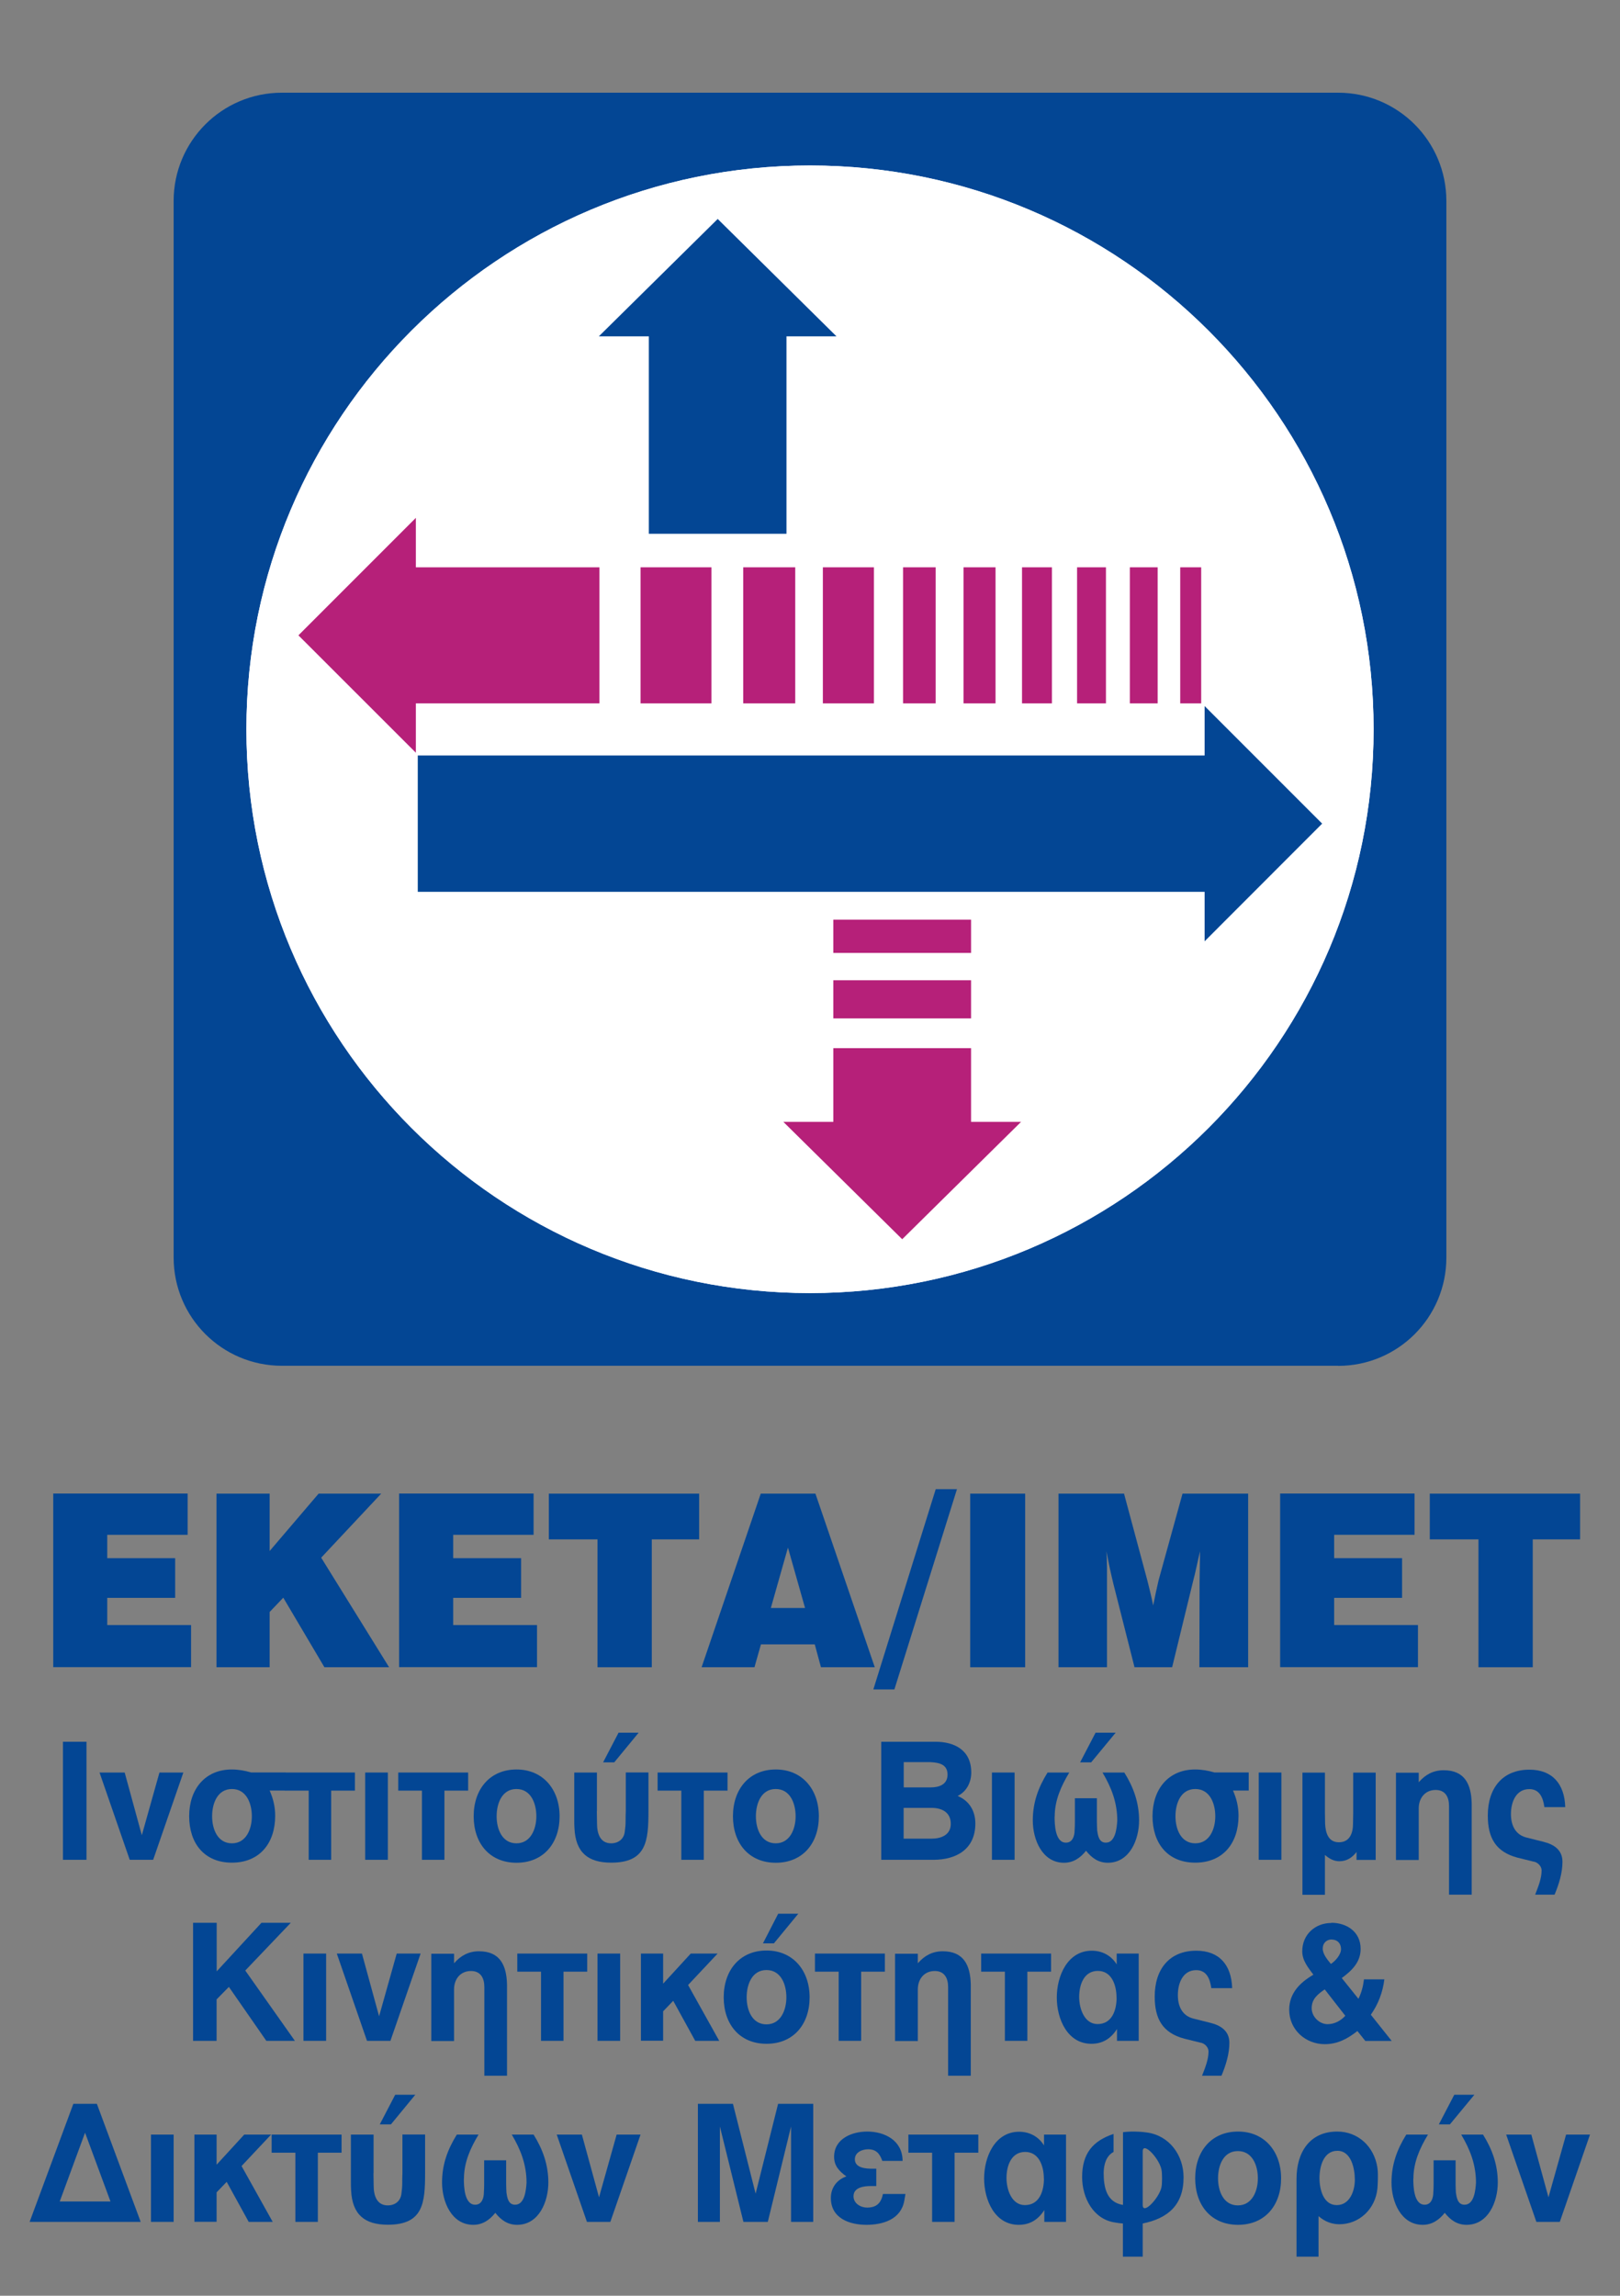 <?xml version="1.0" encoding="UTF-8"?>
<svg id="Layer_1" xmlns="http://www.w3.org/2000/svg" version="1.1" xmlns:xlink="http://www.w3.org/1999/xlink" viewBox="0 0 170.08 240.94">
  <rect x="0" y="0" width="170.08" height="240.94" fill="#808080" stroke="none"/>
  <!-- Generator: Adobe Illustrator 29.1.0, SVG Export Plug-In . SVG Version: 2.1.0 Build 142)  -->
  <defs>
    <style>
      .imst0 {
        fill: #fff;
      }

      .imst1 {
        fill: #034694;
      }

      .imst2 {
        fill: #b62079;
      }

      .imst3 {
        clip-path: url(#clippath);
      }
    </style>
    <clipPath id="clippath">
      <path class="imst0" d="M25.87,76.54c0,32.68,26.49,59.17,59.17,59.17s59.17-26.49,59.17-59.17-26.49-59.17-59.17-59.17-59.17,26.49-59.17,59.17"/>
    </clipPath>
  </defs>
  <g>
    <path class="imst1" d="M140.49,143.34H29.59c-6.27,0-11.36-5.08-11.36-11.36V21.09c0-6.27,5.08-11.36,11.36-11.36h110.9c6.27,0,11.36,5.08,11.36,11.36v110.9c0,6.27-5.08,11.36-11.36,11.36"/>
    <g>
      <path class="imst0" d="M25.87,76.54c0,32.68,26.49,59.17,59.17,59.17s59.17-26.49,59.17-59.17-26.49-59.17-59.17-59.17-59.17,26.49-59.17,59.17"/>
      <g class="imst3">
        <rect class="imst0" x="25.87" y="17.36" width="118.35" height="118.35"/>
      </g>
    </g>
    <g>
      <polygon class="imst1" points="43.86 93.6 126.47 93.6 126.47 98.79 138.81 86.44 126.47 74.1 126.47 79.29 43.86 79.29 43.86 93.6"/>
      <g>
        <rect class="imst2" x="94.81" y="59.54" width="3.42" height="14.28"/>
        <rect class="imst2" x="86.39" y="59.54" width="5.36" height="14.28"/>
        <rect class="imst2" x="67.25" y="59.54" width="7.44" height="14.28"/>
        <rect class="imst2" x="101.16" y="59.54" width="3.36" height="14.28"/>
        <rect class="imst2" x="78.03" y="59.54" width="5.46" height="14.28"/>
        <rect class="imst2" x="113.08" y="59.54" width="3.03" height="14.28"/>
        <polygon class="imst2" points="62.93 59.54 43.66 59.54 43.66 54.35 31.33 66.68 43.66 79 43.66 73.82 62.93 73.82 62.93 59.54"/>
        <rect class="imst2" x="123.91" y="59.54" width="2.2" height="14.28"/>
        <rect class="imst2" x="118.62" y="59.54" width="2.92" height="14.28"/>
        <rect class="imst2" x="107.3" y="59.54" width="3.14" height="14.28"/>
      </g>
      <g>
        <polygon class="imst2" points="101.95 117.74 101.95 110.01 87.49 110.01 87.49 117.74 82.24 117.74 94.72 130.06 107.2 117.74 101.95 117.74"/>
        <rect class="imst2" x="87.49" y="102.88" width="14.46" height="4"/>
        <polygon class="imst2" points="87.49 100.01 101.95 100.01 101.95 96.63 101.95 96.52 87.49 96.52 87.49 96.63 87.49 100.01"/>
      </g>
      <polygon class="imst1" points="68.12 56.02 82.57 56.02 82.57 35.3 87.82 35.3 75.35 22.98 62.87 35.3 68.12 35.3 68.12 56.02"/>
    </g>
  </g>
  <g>
    <g>
      <path class="imst1" d="M19.7,156.76v4.32h-8.44v2.45h7.13v4.17h-7.13v2.85h8.8v4.42H5.59v-18.22h14.11Z"/>
      <path class="imst1" d="M28.31,156.76v6.02l5.14-6.02h6.57l-6.3,6.72,7.13,11.5h-6.79l-4.32-7.3-1.43,1.5v5.8h-5.58v-18.22h5.58Z"/>
      <path class="imst1" d="M56.02,156.76v4.32h-8.44v2.45h7.13v4.17h-7.13v2.85h8.8v4.42h-14.48v-18.22h14.11Z"/>
      <path class="imst1" d="M57.62,161.56v-4.8h15.78v4.8h-4.97v13.42h-5.7v-13.42h-5.12Z"/>
      <path class="imst1" d="M85.61,156.76l6.23,18.22h-5.65l-.65-2.4h-5.65l-.68,2.4h-5.55l6.21-18.22h5.75ZM82.72,162.44l-1.79,6.32h3.59l-1.79-6.32Z"/>
      <path class="imst1" d="M98.24,156.29h2.23l-6.57,21.02h-2.21l6.55-21.02Z"/>
      <path class="imst1" d="M107.63,156.76v18.22h-5.77v-18.22h5.77Z"/>
      <path class="imst1" d="M111.12,156.76h6.89l2.45,9.12c.22.88.44,1.75.61,2.62.17-.88.36-1.75.56-2.62l2.52-9.12h6.89v18.22h-5.12l.02-8.97.05-3.2c-.27,1.1-.46,2.15-.75,3.22l-2.18,8.95h-3.95l-2.21-8.72c-.27-1.12-.53-2.27-.73-3.45.02.58.05,1.12.05,1.7v10.47h-5.09v-18.22Z"/>
      <path class="imst1" d="M148.51,156.76v4.32h-8.44v2.45h7.13v4.17h-7.13v2.85h8.8v4.42h-14.47v-18.22h14.11Z"/>
      <path class="imst1" d="M150.11,161.56v-4.8h15.78v4.8h-4.97v13.42h-5.7v-13.42h-5.12Z"/>
    </g>
    <g>
      <path class="imst1" d="M9.08,182.8v12.39h-2.47v-12.39h2.47Z"/>
      <path class="imst1" d="M13.09,186.03l1.8,6.58,1.85-6.58h2.51l-3.17,9.16h-2.46l-3.17-9.16h2.64Z"/>
      <path class="imst1" d="M28.89,190.58c0,2.86-1.63,4.91-4.54,4.91s-4.49-2.04-4.49-4.88,1.68-4.9,4.47-4.9c.71,0,1.37.12,2.03.31h3.6v1.9h-1.65c.38.87.58,1.7.58,2.65ZM26.44,190.62c0-1.36-.58-2.86-2.09-2.86s-2.08,1.5-2.08,2.86.58,2.84,2.08,2.84,2.09-1.5,2.09-2.84Z"/>
      <path class="imst1" d="M29.92,187.93v-1.9h7.34v1.9h-2.49v7.26h-2.36v-7.26h-2.49Z"/>
      <path class="imst1" d="M40.72,186.03v9.16h-2.38v-9.16h2.38Z"/>
      <path class="imst1" d="M41.81,187.93v-1.9h7.34v1.9h-2.49v7.26h-2.36v-7.26h-2.49Z"/>
      <path class="imst1" d="M58.75,190.62c0,2.84-1.7,4.88-4.52,4.88s-4.5-2.04-4.5-4.88,1.7-4.91,4.5-4.91,4.52,2.12,4.52,4.91ZM56.31,190.62c0-1.36-.58-2.86-2.09-2.86s-2.08,1.5-2.08,2.86.58,2.84,2.08,2.84,2.09-1.51,2.09-2.84Z"/>
      <path class="imst1" d="M62.66,190.08l.02,1.31c0,1.04.33,2.07,1.48,2.07.77,0,1.37-.46,1.44-1.28.05-.34.08-.68.08-1.04s0-.71.02-1.07v-4.05h2.38v4.06c0,3.13-.2,5.41-3.91,5.41-2.42,0-3.74-1.05-3.86-3.62-.02-.29-.02-.59-.02-.88v-4.96h2.38v4.05ZM63.32,184.96l1.62-3.11h2.11l-2.56,3.11h-1.17Z"/>
      <path class="imst1" d="M69.04,187.93v-1.9h7.34v1.9h-2.49v7.26h-2.36v-7.26h-2.49Z"/>
      <path class="imst1" d="M85.97,190.62c0,2.84-1.7,4.88-4.52,4.88s-4.5-2.04-4.5-4.88,1.7-4.91,4.5-4.91,4.52,2.12,4.52,4.91ZM83.53,190.62c0-1.36-.58-2.86-2.09-2.86s-2.08,1.5-2.08,2.86.58,2.84,2.08,2.84,2.09-1.51,2.09-2.84Z"/>
      <path class="imst1" d="M98.19,182.8c2.03,0,3.78.88,3.78,3.23,0,1.04-.5,2.01-1.43,2.46,1.2.49,1.86,1.55,1.86,2.89,0,2.72-2.03,3.81-4.4,3.81h-5.48v-12.39h5.67ZM99.48,186.25c0-1.1-.92-1.26-1.78-1.31h-2.82v2.65h2.85c.84,0,1.75-.29,1.75-1.34ZM99.82,191.42c0-1.21-.92-1.68-2.03-1.68h-2.92v3.23h2.94c.97,0,2.01-.37,2.01-1.55Z"/>
      <path class="imst1" d="M106.52,186.03v9.16h-2.38v-9.16h2.38Z"/>
      <path class="imst1" d="M110.72,190.65c0,.82.05,2.74,1.19,2.74.71,0,.91-.73.91-1.29.02-.29.03-.58.03-.87v-2.5h2.31v2.5c0,.29.02.58.03.87.08.54.18,1.29.91,1.29,1.02,0,1.15-1.56,1.2-2.31,0-1.89-.61-3.47-1.55-5.05h2.29c.97,1.55,1.55,3.18,1.55,5.03,0,2.01-.99,4.44-3.28,4.44-.99,0-1.7-.51-2.29-1.26-.59.75-1.34,1.26-2.31,1.26-2.29,0-3.28-2.43-3.28-4.44,0-1.89.58-3.47,1.55-5.03h2.28c-.86,1.43-1.53,2.92-1.53,4.62ZM113.4,184.96l1.62-3.11h2.11l-2.57,3.11h-1.15Z"/>
      <path class="imst1" d="M130.03,190.58c0,2.86-1.63,4.91-4.54,4.91s-4.49-2.04-4.49-4.88,1.68-4.9,4.47-4.9c.71,0,1.37.12,2.03.31h3.6v1.9h-1.65c.38.87.58,1.7.58,2.65ZM127.59,190.62c0-1.36-.58-2.86-2.1-2.86s-2.08,1.5-2.08,2.86.58,2.84,2.08,2.84,2.1-1.5,2.1-2.84Z"/>
      <path class="imst1" d="M134.53,186.03v9.16h-2.38v-9.16h2.38Z"/>
      <path class="imst1" d="M139.1,186.03v4.17c0,.41.02.8.02,1.21.05.95.33,1.94,1.45,1.94s1.48-.94,1.48-1.94l.02-1.12v-4.25h2.36v9.16h-2.01v-.83c-.46.59-1.02.97-1.8.97-.59,0-1.07-.27-1.52-.66v4.18h-2.36v-12.82h2.36Z"/>
      <path class="imst1" d="M148.95,186.03v1.02c.71-.82,1.55-1.26,2.62-1.26,2.21,0,2.89,1.48,2.94,3.47v9.59h-2.38v-9.31c0-.95-.4-1.68-1.4-1.68-1.1,0-1.78.83-1.78,1.94v5.41h-2.39v-9.16h2.39Z"/>
      <path class="imst1" d="M161,195.38l-1.7-.42c-2.26-.61-3.1-2.06-3.1-4.42,0-2.86,1.53-4.81,4.37-4.81,2.39,0,3.69,1.48,3.76,3.93h-2.19c-.13-.95-.48-1.89-1.58-1.89-1.42,0-1.93,1.39-1.93,2.62s.5,2.21,1.7,2.48l1.75.44c1.07.27,1.96.85,1.96,2.09,0,1.16-.38,2.38-.83,3.45h-2.04c.31-.8.68-1.68.68-2.55,0-.46-.45-.87-.84-.92Z"/>
      <path class="imst1" d="M22.75,201.8v5.1l4.7-5.1h3.08l-4.78,5.01,5.21,7.38h-3l-3.93-5.66-1.29,1.31v4.35h-2.47v-12.39h2.47Z"/>
      <path class="imst1" d="M34.24,205.03v9.16h-2.38v-9.16h2.38Z"/>
      <path class="imst1" d="M38,205.03l1.8,6.58,1.85-6.58h2.51l-3.17,9.16h-2.46l-3.17-9.16h2.64Z"/>
      <path class="imst1" d="M47.67,205.03v1.02c.71-.82,1.55-1.26,2.62-1.26,2.21,0,2.89,1.48,2.94,3.47v9.59h-2.38v-9.31c0-.95-.4-1.68-1.4-1.68-1.1,0-1.78.83-1.78,1.94v5.41h-2.39v-9.16h2.39Z"/>
      <path class="imst1" d="M54.31,206.93v-1.9h7.34v1.9h-2.49v7.26h-2.36v-7.26h-2.49Z"/>
      <path class="imst1" d="M65.11,205.03v9.16h-2.38v-9.16h2.38Z"/>
      <path class="imst1" d="M67.29,205.03h2.33v3.16l2.9-3.16h2.82l-3.1,3.3,3.27,5.86h-2.52l-2.31-4.2-1.06,1.1v3.09h-2.33v-9.16Z"/>
      <path class="imst1" d="M85,209.62c0,2.84-1.7,4.88-4.52,4.88s-4.5-2.04-4.5-4.88,1.7-4.91,4.5-4.91,4.52,2.12,4.52,4.91ZM82.56,209.62c0-1.36-.58-2.86-2.09-2.86s-2.08,1.5-2.08,2.86.58,2.84,2.08,2.84,2.09-1.51,2.09-2.84ZM80.1,203.96l1.6-3.11h2.11l-2.56,3.11h-1.15Z"/>
      <path class="imst1" d="M85.56,206.93v-1.9h7.34v1.9h-2.49v7.26h-2.36v-7.26h-2.49Z"/>
      <path class="imst1" d="M96.36,205.03v1.02c.71-.82,1.55-1.26,2.62-1.26,2.21,0,2.89,1.48,2.94,3.47v9.59h-2.38v-9.31c0-.95-.4-1.68-1.4-1.68-1.1,0-1.78.83-1.78,1.94v5.41h-2.39v-9.16h2.39Z"/>
      <path class="imst1" d="M103.01,206.93v-1.9h7.34v1.9h-2.49v7.26h-2.36v-7.26h-2.49Z"/>
      <path class="imst1" d="M117.27,214.19v-1.24c-.64,1-1.5,1.55-2.69,1.55-2.51,0-3.63-2.6-3.63-4.86s1.12-4.91,3.68-4.91c1.06,0,2.03.49,2.61,1.44v-1.14h2.31v9.16h-2.28ZM117.22,209.64c0-1.27-.49-2.79-1.96-2.79s-1.96,1.46-1.96,2.74c0,1.21.54,2.84,1.93,2.84,1.52,0,2-1.46,2-2.79Z"/>
      <path class="imst1" d="M126.03,214.38l-1.7-.42c-2.26-.61-3.1-2.06-3.1-4.42,0-2.86,1.53-4.81,4.37-4.81,2.39,0,3.69,1.48,3.76,3.93h-2.19c-.13-.95-.48-1.89-1.58-1.89-1.42,0-1.93,1.39-1.93,2.62s.5,2.21,1.7,2.48l1.75.44c1.07.27,1.96.85,1.96,2.09,0,1.16-.38,2.38-.83,3.45h-2.04c.31-.8.68-1.68.68-2.55,0-.46-.45-.87-.84-.92Z"/>
      <path class="imst1" d="M139.78,201.8c1.58,0,3.07.92,3.07,2.74,0,1.41-.94,2.29-1.98,3.06l1.75,2.18c.33-.68.49-1.31.58-2.04h2.14c-.17,1.36-.64,2.6-1.42,3.71l2.19,2.75h-2.77l-.83-1.04c-1.06.83-2.09,1.38-3.43,1.38-1.98,0-3.73-1.48-3.73-3.62,0-1.73,1.14-2.86,2.54-3.67-.56-.76-1.17-1.48-1.17-2.46,0-1.77,1.37-2.97,3.05-2.97ZM139.38,212.44c.73,0,1.39-.36,1.86-.88l-2.16-2.77c-.71.49-1.37.99-1.37,1.97,0,.9.81,1.68,1.67,1.68ZM139.81,203.55c-.51,0-.94.36-.94.95s.48,1.16.86,1.62c.48-.32,1.06-.97,1.06-1.56s-.38-1-.97-1Z"/>
      <path class="imst1" d="M10.17,220.8l4.6,12.39H3.11l4.59-12.39h2.47ZM8.93,223.83l-2.66,7.22h5.33l-2.67-7.22Z"/>
      <path class="imst1" d="M18.23,224.03v9.16h-2.38v-9.16h2.38Z"/>
      <path class="imst1" d="M20.41,224.03h2.33v3.16l2.9-3.16h2.82l-3.1,3.3,3.27,5.86h-2.52l-2.31-4.2-1.06,1.1v3.09h-2.33v-9.16Z"/>
      <path class="imst1" d="M28.52,225.93v-1.9h7.34v1.9h-2.49v7.26h-2.36v-7.26h-2.49Z"/>
      <path class="imst1" d="M39.21,228.08l.02,1.31c0,1.04.33,2.07,1.48,2.07.77,0,1.37-.46,1.44-1.28.05-.34.08-.68.08-1.04s0-.71.02-1.07v-4.05h2.38v4.06c0,3.13-.2,5.41-3.91,5.41-2.42,0-3.74-1.05-3.86-3.62-.02-.29-.02-.59-.02-.88v-4.96h2.38v4.05ZM39.87,222.96l1.62-3.11h2.11l-2.56,3.11h-1.17Z"/>
      <path class="imst1" d="M48.7,228.65c0,.82.05,2.74,1.19,2.74.71,0,.91-.73.91-1.29.02-.29.03-.58.03-.87v-2.5h2.31v2.5c0,.29.02.58.03.87.08.54.18,1.29.91,1.29,1.02,0,1.15-1.56,1.2-2.31,0-1.89-.61-3.47-1.55-5.05h2.29c.97,1.55,1.55,3.18,1.55,5.03,0,2.01-.99,4.44-3.28,4.44-.99,0-1.7-.51-2.29-1.26-.59.75-1.34,1.26-2.31,1.26-2.29,0-3.28-2.43-3.28-4.44,0-1.89.58-3.47,1.55-5.03h2.28c-.86,1.43-1.53,2.92-1.53,4.62Z"/>
      <path class="imst1" d="M61.09,224.03l1.8,6.58,1.85-6.58h2.51l-3.17,9.16h-2.46l-3.17-9.16h2.64Z"/>
      <path class="imst1" d="M76.95,220.8l2.38,9.43,2.36-9.43h3.69v12.39h-2.33v-10.01l-2.44,10.01h-2.56l-2.47-10.01v10.01h-2.31v-12.39h3.68Z"/>
      <path class="imst1" d="M90.97,233.5c-1.73,0-3.74-.65-3.74-2.82,0-1.09.64-1.92,1.63-2.26-.73-.53-1.29-1.09-1.29-2.06,0-1.92,1.9-2.65,3.48-2.65,1.83,0,3.71.94,3.71,3.08h-2.13c-.26-.75-.64-1.22-1.49-1.22-.61,0-1.39.31-1.39,1.05,0,.93,1.19.99,1.85.99h.4v1.82h-.58c-.69,0-1.81.12-1.81,1.07,0,.77.76,1.19,1.42,1.19.99,0,1.47-.46,1.67-1.43h2.36c-.05.25-.07.46-.12.71-.35,1.97-2.26,2.53-3.98,2.53Z"/>
      <path class="imst1" d="M95.37,225.93v-1.9h7.34v1.9h-2.49v7.26h-2.36v-7.26h-2.49Z"/>
      <path class="imst1" d="M109.64,233.19v-1.24c-.64,1-1.5,1.55-2.69,1.55-2.51,0-3.63-2.6-3.63-4.86s1.12-4.91,3.68-4.91c1.06,0,2.03.49,2.61,1.44v-1.14h2.31v9.16h-2.28ZM109.59,228.64c0-1.27-.49-2.79-1.96-2.79s-1.96,1.46-1.96,2.74c0,1.21.54,2.84,1.93,2.84,1.52,0,2-1.46,2-2.79Z"/>
      <path class="imst1" d="M117.09,233.26c-2.29-.32-3.48-2.57-3.48-4.78,0-2.45,1.11-3.79,3.3-4.52v1.89c-.78.42-1.02,1.31-1.04,2.18,0,1.53.3,3.11,2.03,3.38v-7.63c.31-.05.58-.05.89-.07.58,0,1.09.02,1.63.1,2.33.32,3.84,2.36,3.84,4.71,0,2.91-1.65,4.3-4.29,4.84v3.48h-2.08v-3.48c-.26-.02-.53-.05-.81-.1ZM121.97,229.35c0,.05.03-.32.03-.73s-.03-.77-.03-.7c-.07-1.22-2-3.28-2-2.12v5.61c0,1.17,1.93-.92,2-2.06Z"/>
      <path class="imst1" d="M134.5,228.62c0,2.84-1.7,4.88-4.52,4.88s-4.5-2.04-4.5-4.88,1.7-4.91,4.5-4.91,4.52,2.12,4.52,4.91ZM132.06,228.62c0-1.36-.58-2.86-2.1-2.86s-2.08,1.5-2.08,2.86.58,2.84,2.08,2.84,2.1-1.51,2.1-2.84Z"/>
      <path class="imst1" d="M144.61,227.51c.03.27.05.37.05.66v.34c0,.61-.05,1.26-.05,1.19-.21,2.14-1.91,3.74-3.99,3.74-.81,0-1.55-.29-2.19-.85v4.25h-2.31v-8.18c0-2.77,1.39-4.95,4.27-4.95,2.18,0,3.88,1.56,4.22,3.79ZM142.24,228.77c0-1.19-.38-3.04-1.83-3.04s-1.88,1.63-1.88,2.86.43,2.84,1.81,2.84,1.9-1.51,1.9-2.65Z"/>
      <path class="imst1" d="M148.38,228.65c0,.82.05,2.74,1.19,2.74.71,0,.91-.73.91-1.29.02-.29.03-.58.03-.87v-2.5h2.31v2.5c0,.29.02.58.03.87.08.54.18,1.29.91,1.29,1.02,0,1.15-1.56,1.2-2.31,0-1.89-.61-3.47-1.55-5.05h2.29c.97,1.55,1.55,3.18,1.55,5.03,0,2.01-.99,4.44-3.28,4.44-.99,0-1.7-.51-2.29-1.26-.59.75-1.34,1.26-2.31,1.26-2.29,0-3.28-2.43-3.28-4.44,0-1.89.58-3.47,1.55-5.03h2.28c-.86,1.43-1.53,2.92-1.53,4.62ZM151.06,222.96l1.62-3.11h2.11l-2.57,3.11h-1.15Z"/>
      <path class="imst1" d="M160.77,224.03l1.8,6.58,1.85-6.58h2.51l-3.17,9.16h-2.46l-3.17-9.16h2.64Z"/>
    </g>
  </g>
</svg>